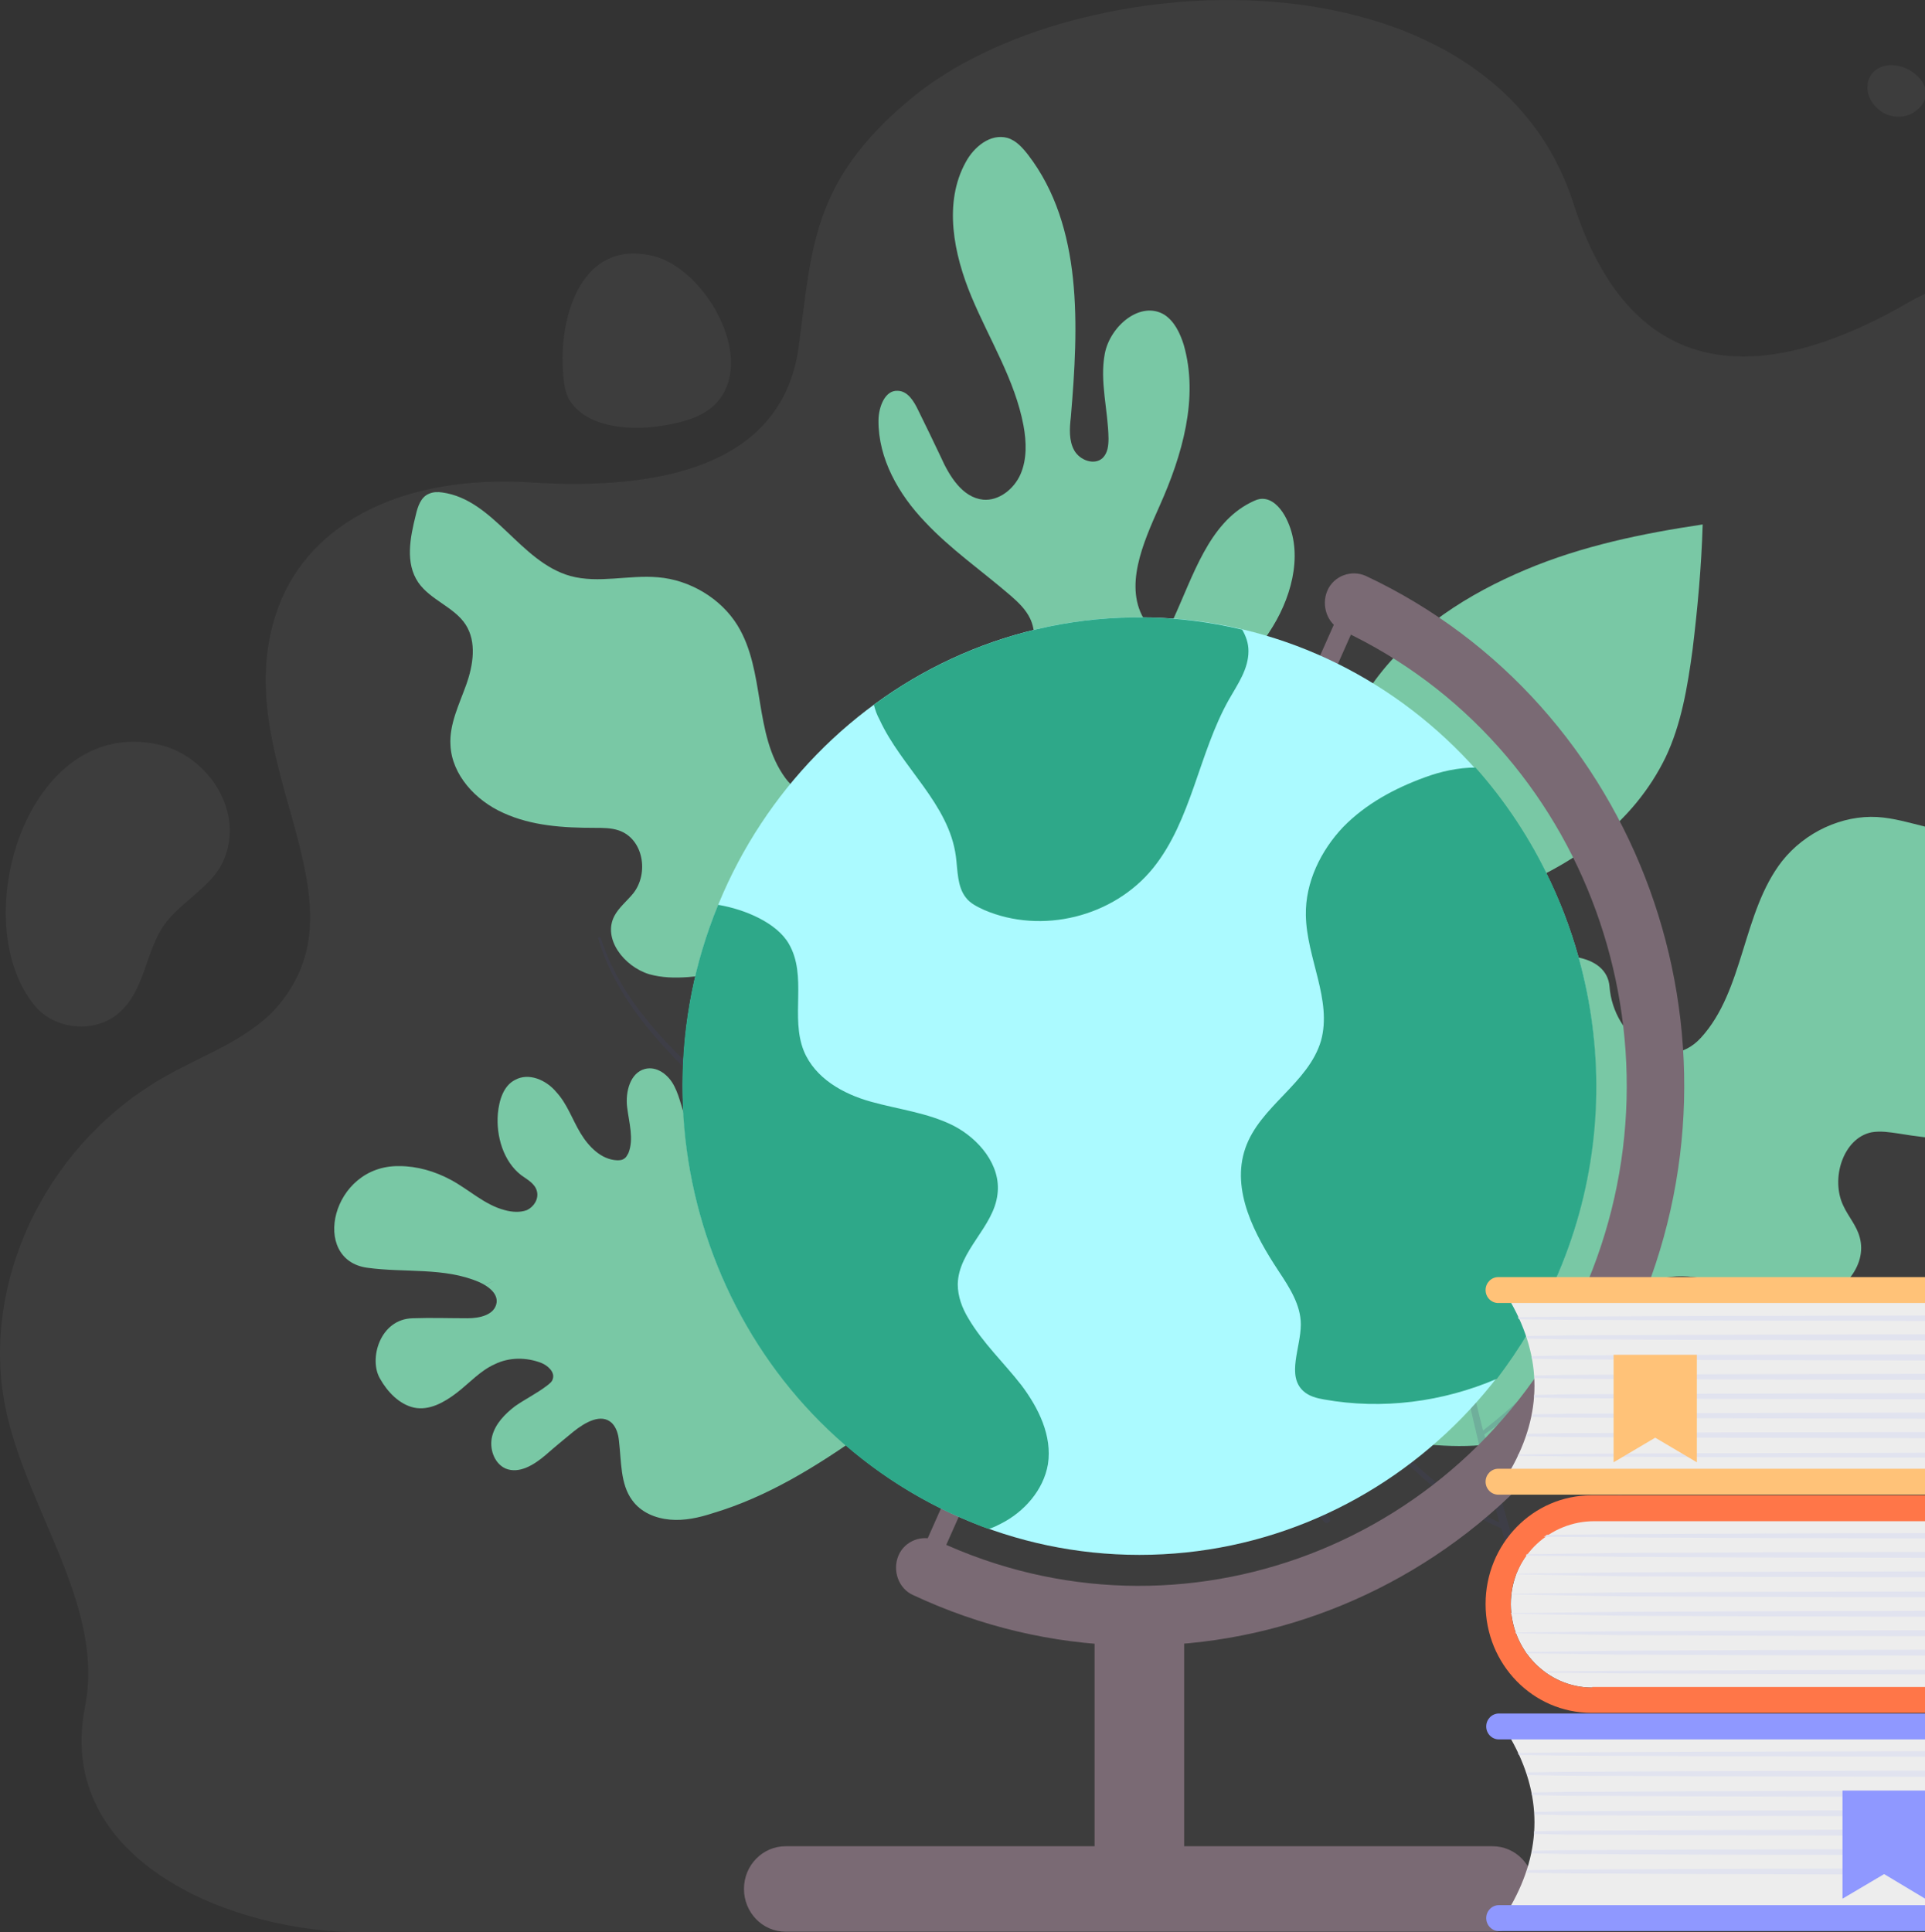<svg width="274" height="275" viewBox="0 0 274 275" fill="none" xmlns="http://www.w3.org/2000/svg">
<rect x="0" y="0" width="274" height="275" fill="#333333" stroke="none"/>
<path opacity="0.05" d="M51.352 274.997C33.838 275.182 7.702 265.229 12.103 242.927C15.066 227.814 2.672 213.621 0.427 198.416C-2.178 180.906 7.342 162.29 23.599 153.167C29.347 149.942 36.173 147.638 40.125 142.477C52.43 126.81 31.772 107.273 39.676 86.262C44.257 74.189 57.639 67.554 75.512 68.66C93.835 69.858 111.438 66.356 113.684 49.307C115.57 35.576 115.39 25.899 129.581 14.103C153.113 -5.526 211.942 -8.106 223.887 28.756C227.39 39.446 237.27 62.854 271.669 43.04C298.434 27.558 361.844 45.437 341.546 90.04C333.552 107.642 349.27 113.263 373.61 122.387C391.842 129.206 407.111 163.212 369.748 192.426C364.359 196.573 376.933 208.461 382.142 212.792C412.141 237.674 383.939 274.352 355.737 274.997C355.737 274.997 68.866 274.813 51.352 274.997ZM92.847 36.405C82.877 34.101 79.734 44.699 80.093 52.348C80.183 53.823 80.272 55.389 80.901 56.679C81.889 58.523 83.865 59.721 85.841 60.274C89.074 61.195 92.667 61.011 95.99 60.274C98.146 59.813 100.301 59.076 101.828 57.509C107.936 51.242 100.301 38.064 92.847 36.405ZM272.478 15.947C271.579 16.592 270.322 16.776 269.244 16.499C268.705 16.407 268.077 16.131 267.628 15.762C264.394 13.366 265.652 8.85 269.783 9.311C273.017 9.68 276.16 13.458 272.478 15.947ZM370.197 98.887C371.275 100.454 372.083 102.389 371.454 104.14C371.005 105.43 369.838 106.352 368.67 106.905C366.155 108.103 363.101 107.826 360.497 106.72C357.892 105.707 355.647 103.956 353.491 102.113C352.503 101.283 351.605 100.454 351.066 99.348C350.707 98.518 350.617 97.597 350.617 96.767C350.527 95.201 350.707 93.634 351.156 92.16C351.785 90.224 352.952 88.473 354.12 86.907C355.916 84.511 358.521 81.654 361.934 82.207C364 82.575 364.449 83.773 364.539 85.709C364.539 87.828 364.089 89.856 364.898 91.975C365.796 94.74 368.58 96.583 370.197 98.887ZM16.863 144.228C13.54 147.085 7.881 146.624 5.007 143.214C-5.052 131.234 3.84 101.744 22.611 105.983C29.617 107.55 34.916 115.567 31.772 122.571C29.976 126.534 25.216 128.561 22.97 132.248C20.635 136.118 20.455 141.187 16.863 144.228Z" fill="white"/>
<path d="M176.497 169.622C176.497 165.291 173.715 161.605 172.458 157.458C162.136 121.425 146.338 145.201 148.402 124.374C150.108 107.417 126.411 99.215 124.436 106.588C122.91 112.486 115.37 115.711 111.78 110.735C107.202 104.468 108.997 95.529 104.958 88.986C102.624 85.207 98.226 82.535 93.648 82.166C89.519 81.798 85.21 83.088 81.171 81.982C73.99 79.954 70.31 71.108 62.949 70.094C62.321 70.002 61.693 70.002 61.064 70.278C59.898 70.739 59.449 72.121 59.179 73.319C58.372 76.545 57.654 80.139 59.538 82.903C61.244 85.392 64.655 86.405 66.271 88.894C67.886 91.382 67.348 94.7 66.36 97.464C65.373 100.229 63.937 103.086 64.116 106.035C64.296 110.274 67.707 113.96 71.656 115.711C75.695 117.554 80.184 117.831 84.672 117.831C85.838 117.831 87.005 117.831 88.083 118.199C91.583 119.397 92.391 124.282 90.147 127.138C89.249 128.244 88.083 129.166 87.454 130.364C85.749 133.589 88.801 137.552 92.391 138.658C95.981 139.672 99.841 138.842 103.611 138.382C107.381 137.921 111.6 138.013 114.383 140.409C117.883 143.542 117.524 148.887 119.589 153.127C121.743 157.642 126.68 160.407 131.707 161.605C136.733 162.803 141.939 162.619 147.145 162.895C158.007 163.448 168.868 165.844 178.203 171.189" fill="#79C8A5"/>
<path opacity="0.2" d="M85.161 133.577C88.033 143.622 96.919 152.1 104.908 158.736C113.346 165.74 122.771 171.545 132.285 177.075C152.212 188.686 173.037 199.469 188.476 216.61C188.925 217.071 189.643 216.425 189.194 215.965C175.64 199.653 156.341 189.239 137.851 178.826C128.515 173.481 119.091 168.136 110.473 161.685C100.779 154.496 89.11 145.097 85.52 133.485C85.43 133.301 85.071 133.393 85.161 133.577Z" fill="#444472"/>
<path d="M130.914 196.203C129.029 199.52 125.887 201.824 122.836 204.036C116.193 208.736 109.192 213.067 101.472 215.371C99.498 216.016 97.433 216.477 95.369 216.293C93.304 216.108 91.24 215.279 89.983 213.528C88.278 211.224 88.457 207.999 88.098 205.05C88.008 204.128 87.739 203.206 87.111 202.561C85.585 201.087 83.251 202.469 81.635 203.759C80.289 204.865 78.942 205.971 77.686 207.077C76.07 208.459 73.916 209.842 71.941 209.012C70.325 208.275 69.607 206.155 70.056 204.405C70.505 202.654 71.851 201.271 73.287 200.165C74.724 199.152 76.429 198.322 77.865 197.216C78.224 196.94 78.583 196.663 78.673 196.295C79.032 195.281 77.955 194.36 77.057 193.991C74.903 193.161 72.48 193.161 70.415 194.175C68.35 195.097 66.825 196.848 65.029 198.23C63.234 199.612 61.08 200.81 58.925 200.35C56.861 199.889 55.156 198.138 54.078 196.203C52.463 193.438 54.078 187.724 58.746 187.632C61.349 187.54 63.952 187.632 66.555 187.632C68.261 187.632 70.415 187.171 70.684 185.42C70.864 184.038 69.428 183.024 68.171 182.471C63.234 180.352 57.579 181.181 52.283 180.444C44.115 179.338 47.167 165.791 56.861 165.975C59.374 165.975 61.888 166.713 64.132 167.911C66.735 169.293 68.979 171.505 71.851 172.242C72.838 172.518 74.005 172.611 74.993 172.242C75.98 171.781 76.698 170.675 76.429 169.569C76.16 168.464 75.082 167.911 74.185 167.266C71.672 165.33 70.594 161.736 70.864 158.511C71.043 156.575 71.672 154.548 73.287 153.719C75.262 152.613 77.775 153.719 79.212 155.47C80.737 157.128 81.456 159.34 82.623 161.275C83.789 163.211 85.585 165.054 87.829 165.146C88.188 165.146 88.547 165.146 88.906 164.87C89.175 164.685 89.265 164.409 89.444 164.132C90.252 162.105 89.534 159.801 89.265 157.589C88.996 155.377 89.714 152.705 91.778 152.152C93.484 151.691 95.189 152.981 95.997 154.64C96.805 156.207 97.074 158.05 97.792 159.709C99.767 164.777 105.871 167.634 110.897 165.975C112.333 165.515 113.68 164.685 115.116 164.409C117.54 163.948 120.143 164.962 122.117 166.528C124.092 168.187 125.528 170.307 126.875 172.518C130.286 178.14 133.338 184.96 131.094 191.226" fill="#79C8A5"/>
<g opacity="0.41">
<path opacity="0.41" d="M67.273 183.156C67.543 183.064 67.812 183.064 68.081 182.971C67.812 183.064 67.543 183.064 67.273 183.156C67.273 183.156 67.273 183.064 67.273 183.156Z" fill="#444472"/>
<path opacity="0.41" d="M70.594 182.234C69.787 182.511 68.979 182.787 68.081 182.971C68.979 182.879 69.787 182.603 70.594 182.234Z" fill="#444472"/>
</g>
<path d="M160.715 207.271C161.505 202.053 165.251 198.042 167.307 193.256C185.32 151.432 198.023 183.196 199.666 157.588C201.032 136.675 228.314 131.112 229.092 140.402C229.641 147.752 237.234 153.042 242.103 147.71C248.276 140.968 247.985 129.845 253.648 122.576C256.93 118.425 262.205 115.996 267.227 116.29C271.8 116.574 276.239 118.975 280.831 118.338C289.007 117.189 294.657 107.098 302.859 107.259C303.56 107.237 304.276 107.345 304.841 107.8C306.027 108.637 306.296 110.375 306.354 111.944C306.631 115.913 306.788 120.489 304.139 123.51C301.839 126.225 297.948 126.841 295.718 129.613C293.417 132.328 293.457 136.458 293.94 140.008C294.494 143.615 295.497 147.232 294.831 150.794C293.829 155.842 289.493 159.73 284.74 161.175C280.059 162.676 275.006 162.124 270.246 161.338C269.011 161.164 267.705 160.933 266.389 161.162C262.332 161.995 260.524 167.8 262.384 171.638C263.071 173.128 264.248 174.426 264.698 176.076C265.903 180.324 261.865 184.568 257.777 185.143C253.634 185.79 249.649 183.989 245.67 182.778C241.691 181.566 237.127 180.822 233.647 183.29C229.219 186.401 228.597 193.043 225.628 197.679C222.453 202.735 216.547 205.243 210.846 205.69C205.215 206.194 199.527 205.13 193.885 204.454C182.182 203.351 171.856 202.536 160.715 207.271Z" fill="#79C8A5"/>
<path d="M148.11 204.452C156.623 195.124 165.226 185.797 171.866 174.978C182.509 157.651 187.613 136.866 186.432 116.397C186.27 114.183 185.486 111.32 183.331 111.302C182.344 111.293 181.532 111.839 180.809 112.478C178.911 114.029 177.191 115.765 175.74 117.688C174.741 119.062 173.472 120.618 171.858 120.42C170.692 120.318 169.892 119.297 169.362 118.279C166.708 113.372 168.285 107.119 171.195 102.443C174.105 97.768 178.265 93.933 181.176 89.165C184.087 84.397 185.574 78.143 182.83 73.328C182.122 72.124 181.053 71.009 179.707 70.997C179.079 70.992 178.538 71.264 177.997 71.535C172.049 74.526 169.834 81.972 167.002 88.123C166.727 88.766 166.273 89.499 165.642 89.77C164.652 90.13 163.671 89.293 163.049 88.458C159.857 83.638 162.691 77.303 165.067 71.978C168.267 64.817 170.667 56.636 168.484 49.06C167.959 47.397 167.164 45.731 165.736 44.797C162.341 42.741 158.003 46.39 157.253 50.347C156.503 54.303 157.727 58.369 157.784 62.424C157.776 63.438 157.678 64.451 156.954 65.182C155.778 66.278 153.719 65.523 152.923 64.134C152.126 62.745 152.23 60.995 152.423 59.337C153.514 46.444 154.167 32.257 146.35 22.053C145.551 21.033 144.661 20.011 143.408 19.632C140.99 18.966 138.64 20.882 137.456 23.084C134.267 28.863 135.734 36.156 138.288 42.26C140.842 48.364 144.476 54.109 145.681 60.57C146.111 62.878 146.181 65.367 145.266 67.479C144.351 69.591 142.183 71.323 139.94 71.12C136.981 70.818 135.12 67.761 133.886 64.986C132.827 62.765 131.767 60.544 130.707 58.415C130.09 57.12 129.204 55.638 127.768 55.626C125.973 55.518 125.056 57.907 125.041 59.842C124.997 65.279 127.918 70.372 131.657 74.275C135.305 78.177 139.769 81.256 143.869 84.793C144.939 85.723 146.008 86.746 146.626 88.042C147.42 89.707 147.314 91.734 146.94 93.574C146.014 97.16 143.745 100.274 140.588 102.091C138.243 103.453 135.545 104.075 133.467 105.809C129.943 108.636 129 114.249 131.482 118.141C133.609 121.569 137.636 123.078 141.49 123.756C145.345 124.434 149.385 124.376 153.145 125.606C154.846 126.173 156.545 126.925 157.521 128.408C158.94 130.54 158.558 133.393 157.552 135.689C155.998 139.178 153.191 142.103 149.769 143.548C146.616 144.904 143.113 145.151 139.873 146.229C136.633 147.215 133.295 149.399 132.459 152.801C131.252 157.768 135.885 162.139 140.354 164.481C144.824 166.73 150.105 168.619 152.222 173.245C153.723 176.391 153.243 180.165 152.587 183.569C151.181 191.022 148.879 198.191 145.771 205.077" fill="#79C8A5"/>
<path d="M227.636 119.434C231.496 116.393 234.817 112.431 237.061 107.823C239.305 103.123 240.203 97.778 240.921 92.433C241.639 86.535 242.178 80.637 242.357 74.647C233.74 75.937 225.213 77.688 217.134 81.097C209.056 84.507 201.247 89.391 195.771 96.764C186.346 109.482 186.705 126.254 186.705 126.254C186.705 126.254 206.722 135.654 227.636 119.434Z" fill="#79C8A5"/>
<g opacity="0.41">
<path opacity="0.41" d="M208.044 140.489C207.954 140.857 207.865 141.134 207.775 141.502C207.865 141.134 207.954 140.857 207.954 140.489C207.954 140.396 208.044 140.489 208.044 140.489Z" fill="#444472"/>
<path opacity="0.41" d="M206.698 144.636C207.057 143.622 207.416 142.608 207.775 141.502C207.506 142.608 207.147 143.622 206.698 144.636Z" fill="#444472"/>
<path opacity="0.47" d="M186.501 190.345C194.041 200.759 201.94 211.357 213.43 216.702C211.365 209.237 209.48 201.68 207.954 194.031C200.055 186.567 194.041 177.351 188.117 168.135C188.027 168.043 188.207 167.951 188.207 168.043C194.221 176.614 200.325 185 207.595 192.372C205.351 180.761 203.825 168.965 203.287 157.077C203.197 157.077 203.107 157.077 203.107 156.985C200.504 151.916 198.709 146.479 197.991 140.765C197.991 140.673 198.081 140.673 198.081 140.765C198.978 146.294 200.684 151.455 203.287 156.339C203.197 154.404 203.197 152.377 203.107 150.441C203.018 150.349 202.928 150.257 203.018 150.073L203.107 149.981C203.107 146.663 203.107 143.345 203.287 139.936C203.287 139.843 203.377 139.936 203.377 139.936C203.287 143.161 203.287 146.479 203.377 149.704C204.633 148.322 205.89 146.571 206.698 144.728C205.89 146.755 204.903 148.598 203.377 150.257C203.646 160.763 204.813 171.269 206.518 181.59C215.764 175.324 218.726 163.712 223.842 154.036C223.842 153.943 223.932 154.036 223.932 154.036C218.905 163.896 216.212 175.969 206.877 182.235C206.788 182.327 206.698 182.327 206.608 182.327C207.236 186.106 207.954 189.792 208.762 193.571C208.942 193.755 208.942 193.939 208.852 194.123C209.57 197.349 210.288 200.482 211.096 203.616C220.072 196.612 227.522 187.949 232.729 177.259C232.729 177.167 232.818 177.259 232.818 177.259C227.971 188.225 220.79 197.625 211.276 204.168C212.891 210.712 214.686 217.162 216.661 223.613C226.445 217.439 235.78 209.882 238.743 197.441C238.743 197.349 238.832 197.441 238.832 197.441C236.05 210.066 226.715 217.9 216.931 224.351C217.559 226.378 218.187 228.313 218.816 230.341C219.085 231.17 217.918 231.631 217.649 230.802C216.212 226.378 214.956 221.955 213.699 217.531C201.581 212.37 193.862 201.496 186.412 190.437C186.322 190.345 186.412 190.253 186.501 190.345Z" fill="#444472"/>
</g>
<path d="M191.436 85.357L130.427 222.594L132.958 223.781L193.967 86.544L191.436 85.357Z" fill="#7A6A74"/>
<path d="M129.952 227.023C127.887 226.102 126.99 223.521 127.887 221.402C128.785 219.282 131.298 218.361 133.363 219.282C168.19 235.594 209.39 219.835 225.278 184.078C241.166 148.322 225.817 106.022 190.989 89.71C188.925 88.789 188.027 86.209 188.925 84.089C189.822 81.969 192.336 81.048 194.4 81.969C233.267 100.216 250.501 147.492 232.728 187.488C214.956 227.668 168.908 245.27 129.952 227.023Z" fill="#7A6A74"/>
<path d="M162.176 221.31C198.068 221.31 227.163 191.438 227.163 154.589C227.163 117.739 198.068 87.867 162.176 87.867C126.285 87.867 97.189 117.739 97.189 154.589C97.189 191.438 126.285 221.31 162.176 221.31Z" fill="#ABFAFF"/>
<path d="M221.329 182.328C219.085 187.396 216.302 192.004 213.071 196.243C205.351 199.561 196.734 200.667 188.476 199.192C187.399 199.008 186.322 198.731 185.514 197.994C183.09 195.782 185.155 191.82 185.155 188.502C185.155 185.737 183.539 183.249 182.013 180.945C178.602 175.784 175.191 169.426 177.256 163.436C179.32 157.445 186.232 154.22 188.027 148.138C189.643 142.332 185.963 136.342 185.873 130.259C185.783 125.559 188.027 121.044 191.169 117.726C194.4 114.408 198.529 112.197 202.838 110.63C205.082 109.801 207.595 109.248 210.019 109.248C227.163 128.508 232.549 157.169 221.329 182.328ZM142.429 216.886C145.75 215.227 148.532 212.094 149.161 208.408C149.789 204.353 147.814 200.39 145.391 197.165C142.877 193.939 139.915 191.175 137.851 187.673C136.953 186.198 136.325 184.539 136.325 182.788C136.415 177.996 141.441 174.679 141.98 169.979C142.518 165.832 139.287 162.053 135.696 160.21C132.016 158.367 127.887 157.906 123.938 156.8C119.988 155.694 116.039 153.483 114.423 149.612C112.448 144.728 114.962 138.922 112.269 134.314C110.563 131.365 106.075 129.43 102.216 128.785C88.662 161.869 103.113 200.298 135.158 215.319C137.043 216.149 138.838 216.978 140.723 217.623C141.351 217.439 141.89 217.163 142.429 216.886ZM124.387 100.309C124.566 101.046 124.835 101.783 125.194 102.428C128.336 109.248 135.068 114.408 136.056 121.873C136.325 123.901 136.235 126.204 137.492 127.771C138.12 128.6 139.107 129.061 140.095 129.522C148.263 133.024 158.496 130.536 164.151 123.532C169.626 116.712 170.614 107.22 174.922 99.571C176.179 97.359 177.705 95.24 177.705 92.66C177.705 91.554 177.346 90.54 176.807 89.618C158.316 85.195 139.287 89.342 124.387 100.309Z" fill="#2EA889"/>
<path d="M168.549 232.645H155.803V263.794H168.549V232.645Z" fill="#7A6A74"/>
<path d="M212.532 274.944H111.82C108.499 274.944 105.896 272.18 105.896 268.862C105.896 265.452 108.589 262.78 111.82 262.78H212.442C215.764 262.78 218.367 265.544 218.367 268.862C218.456 272.18 215.764 274.944 212.532 274.944Z" fill="#7A6A74"/>
<path d="M350.585 209.145C356.958 209.145 362.164 203.8 362.164 197.257C362.164 190.714 356.958 185.369 350.585 185.369H215.046C219.534 193.294 219.534 201.22 215.046 209.145H350.585Z" fill="#EDEDED"/>
<path d="M350.585 209.145C357.138 209.145 362.434 203.524 362.164 196.704C361.895 190.345 356.509 185.461 350.316 185.461H213.25C212.263 185.461 211.455 184.631 211.455 183.618C211.455 182.604 212.263 181.775 213.25 181.775H350.585C358.933 181.775 365.665 188.686 365.665 197.257C365.665 205.827 358.933 212.739 350.585 212.739H213.25C212.263 212.739 211.455 211.91 211.455 210.896C211.455 209.882 212.263 209.053 213.25 209.053H350.585V209.145Z" fill="#FFC278"/>
<path d="M357.317 187.673L346.366 187.765L325.811 187.949L284.611 188.041L243.41 187.949L222.855 187.857L216.212 187.765C216.123 187.673 216.123 187.581 216.033 187.488L222.765 187.396L243.32 187.304L284.521 187.212L325.721 187.304L346.277 187.396L356.868 187.488C357.138 187.488 357.227 187.581 357.317 187.673ZM360.01 190.437C360.01 190.345 359.92 190.345 359.92 190.253L346.456 190.069L325.901 189.977L284.7 189.884L243.5 189.977L222.945 190.069L217.29 190.161C217.29 190.253 217.379 190.345 217.379 190.53L222.945 190.622L243.5 190.714L284.7 190.806L325.811 190.714L346.366 190.622L360.01 190.437ZM361.446 193.202C361.446 193.202 361.446 193.11 361.356 193.11L346.366 192.926L325.811 192.833L284.611 192.741L243.41 192.833L222.855 192.926L218.008 193.018C218.008 193.11 218.008 193.294 218.097 193.386L222.945 193.479L243.5 193.571L284.7 193.663L325.811 193.479L346.366 193.386L361.446 193.202ZM216.033 207.21L222.765 207.302L243.32 207.394L284.521 207.486L325.721 207.394L346.277 207.302L356.868 207.21C356.958 207.118 357.048 207.025 357.138 207.025L346.187 206.933L325.631 206.841L284.431 206.749L243.231 206.841L222.675 206.933L216.033 207.025C216.123 206.933 216.123 207.118 216.033 207.21ZM359.92 204.353C359.92 204.261 360.01 204.261 360.01 204.169L346.456 203.984L325.901 203.892L284.7 203.8L243.5 203.892L222.945 203.984L217.379 204.076C217.379 204.169 217.29 204.261 217.29 204.445L222.945 204.537L243.5 204.629L284.7 204.722L325.901 204.629L346.456 204.537L359.92 204.353ZM361.356 201.496C361.356 201.496 361.356 201.404 361.446 201.404L346.456 201.22L325.901 201.128L284.7 201.035L243.5 201.128L222.945 201.22L218.097 201.312C218.097 201.404 218.097 201.588 218.008 201.68L222.855 201.773L243.41 201.865L284.611 201.957L325.811 201.865L346.366 201.773L361.356 201.496ZM362.075 198.731V198.639L346.366 198.455L325.811 198.363L284.611 198.271L243.41 198.363L222.855 198.455L218.367 198.547C218.367 198.639 218.367 198.824 218.367 198.916L222.855 199.008L243.41 199.1L284.611 199.192L325.811 199.008L346.366 198.916L362.075 198.731ZM362.075 195.967V195.875L346.456 195.69L325.901 195.598L284.7 195.506L243.5 195.598L222.945 195.69L218.457 195.782C218.457 195.875 218.457 196.059 218.457 196.151L222.945 196.243L243.5 196.335L284.7 196.428L325.811 196.243L346.366 196.151L362.075 195.967Z" fill="#E1E3EF"/>
<path d="M229.677 208.131L235.601 204.629L241.525 208.131V192.833H229.677V208.131Z" fill="#FFC278"/>
<path d="M226.625 240.202C220.252 240.202 215.046 234.857 215.046 228.313C215.046 221.77 220.252 216.425 226.625 216.425H362.164C357.676 224.351 357.676 232.276 362.164 240.202H226.625Z" fill="#EDEDED"/>
<path d="M226.625 240.202C220.072 240.202 214.776 234.58 215.046 227.761C215.315 221.402 220.7 216.518 226.894 216.518H363.87C364.857 216.518 365.665 215.688 365.665 214.674C365.665 213.661 364.857 212.831 363.87 212.831H226.535C218.187 212.831 211.455 219.743 211.455 228.314C211.455 236.884 218.187 243.796 226.535 243.796H363.87C364.857 243.796 365.665 242.966 365.665 241.953C365.665 240.939 364.857 240.11 363.87 240.11H226.625V240.202Z" fill="#FF7648"/>
<path d="M220.162 218.453L230.754 218.361L251.309 218.268L292.51 218.176L333.71 218.268L354.265 218.361L360.997 218.453C360.908 218.545 360.908 218.637 360.818 218.729L354.176 218.821L333.62 218.914L292.42 219.006L251.219 218.914L230.664 218.821L219.713 218.729C219.983 218.637 220.072 218.545 220.162 218.453ZM230.754 221.586L251.309 221.678L292.51 221.77L333.71 221.678L354.265 221.586L359.831 221.494C359.831 221.402 359.92 221.31 359.92 221.125L354.265 221.033L333.71 220.941L292.51 220.849L251.309 220.941L230.754 221.033L217.29 221.217C217.29 221.31 217.2 221.31 217.2 221.402L230.754 221.586ZM230.754 224.351L251.309 224.443L292.51 224.535L333.71 224.443L354.265 224.351L359.113 224.259C359.113 224.166 359.113 223.982 359.202 223.89L354.355 223.798L333.8 223.706L292.599 223.613L251.399 223.706L230.844 223.798L215.854 223.982C215.854 223.982 215.853 224.074 215.764 224.074L230.754 224.351ZM360.997 237.898L354.355 237.806L333.8 237.713L292.599 237.621L251.399 237.713L230.844 237.806L219.893 237.898C219.983 237.99 220.072 238.082 220.162 238.082L230.754 238.174L251.309 238.266L292.51 238.358L333.71 238.266L354.265 238.174L360.997 238.082C361.087 238.174 361.087 237.99 360.997 237.898ZM230.754 235.502L251.309 235.594L292.51 235.686L333.71 235.594L354.265 235.502L359.92 235.409C359.92 235.317 359.831 235.225 359.831 235.041L354.265 234.949L333.71 234.857L292.51 234.764L251.309 234.857L230.754 234.949L217.2 235.133C217.2 235.225 217.29 235.225 217.29 235.317L230.754 235.502ZM230.754 232.737L251.309 232.829L292.51 232.921L333.71 232.829L354.265 232.737L359.113 232.645C359.113 232.553 359.113 232.368 359.023 232.276L354.176 232.184L333.62 232.092L292.42 232L251.219 232.092L230.664 232.184L215.674 232.368C215.674 232.368 215.674 232.46 215.764 232.46L230.754 232.737ZM230.754 229.972L251.309 230.064L292.51 230.157L333.71 230.064L354.265 229.972L358.753 229.88C358.753 229.788 358.753 229.604 358.753 229.511L354.265 229.419L333.71 229.327L292.51 229.235L251.309 229.327L230.754 229.419L215.046 229.604V229.696L230.754 229.972ZM230.754 227.208L251.309 227.3L292.51 227.392L333.71 227.3L354.265 227.208L358.753 227.115C358.753 227.023 358.753 226.839 358.753 226.747L354.265 226.655L333.71 226.562L292.51 226.47L251.309 226.562L230.754 226.655L215.135 226.839V226.931L230.754 227.208Z" fill="#E1E3EF"/>
<path d="M350.585 271.258C356.958 271.258 362.164 265.913 362.164 259.37C362.164 252.827 356.958 247.482 350.585 247.482H215.046C219.534 255.407 219.534 263.333 215.046 271.258H350.585Z" fill="#EDEDED"/>
<path d="M350.585 271.258C357.138 271.258 362.434 265.637 362.164 258.817C361.895 252.458 356.509 247.574 350.316 247.574H213.34C212.353 247.574 211.545 246.745 211.545 245.731C211.545 244.717 212.353 243.888 213.34 243.888H350.675C359.023 243.888 365.755 250.8 365.755 259.37C365.755 267.941 359.023 274.852 350.675 274.852H213.34C212.353 274.852 211.545 274.023 211.545 273.009C211.545 271.996 212.353 271.166 213.34 271.166H350.585V271.258Z" fill="#8F98FF"/>
<path d="M357.317 249.786L346.366 249.878L325.811 249.97L284.611 250.062L243.41 249.97L222.855 249.878L216.212 249.786C216.123 249.694 216.123 249.602 216.033 249.509L222.765 249.417L243.32 249.325L284.521 249.233L325.721 249.325L346.277 249.417L356.868 249.509C357.138 249.602 357.227 249.694 357.317 249.786ZM360.01 252.551C360.01 252.458 359.92 252.458 359.92 252.366L346.456 252.182L325.901 252.09L284.7 251.998L243.5 252.09L222.945 252.182L217.29 252.274C217.29 252.366 217.379 252.458 217.379 252.643L222.945 252.735L243.5 252.827L284.7 252.919L325.901 252.827L346.456 252.735L360.01 252.551ZM361.446 255.315C361.446 255.315 361.446 255.223 361.356 255.223L346.366 255.039L325.811 254.947L284.611 254.854L243.41 254.947L222.855 255.039L218.008 255.131C218.008 255.223 218.008 255.407 218.097 255.5L222.945 255.592L243.5 255.684L284.7 255.776L325.901 255.684L346.456 255.592L361.446 255.315ZM359.92 266.466C359.92 266.374 360.01 266.374 360.01 266.282L346.456 266.097L325.901 266.005L284.7 265.913L243.5 266.005L222.945 266.097L217.379 266.19C217.379 266.282 217.29 266.374 217.29 266.558L222.945 266.65L243.5 266.743L284.7 266.835L325.901 266.743L346.456 266.65L359.92 266.466ZM361.356 263.609C361.356 263.609 361.356 263.517 361.446 263.517L346.456 263.333L325.901 263.241L284.7 263.148L243.5 263.241L222.945 263.333L218.097 263.425C218.097 263.517 218.097 263.701 218.008 263.794L222.855 263.886L243.41 263.978L284.611 264.07L325.811 263.978L346.366 263.886L361.356 263.609ZM362.075 260.845V260.752L346.366 260.568L325.811 260.476L284.611 260.384L243.41 260.476L222.855 260.568L218.367 260.66C218.367 260.752 218.367 260.937 218.367 261.029L222.855 261.121L243.41 261.213L284.611 261.305L325.811 261.213L346.366 261.121L362.075 260.845ZM362.075 258.08V257.988L346.456 257.803L325.901 257.711L284.7 257.619L243.5 257.711L222.945 257.803L218.457 257.896C218.457 257.988 218.457 258.172 218.457 258.264L222.945 258.356L243.5 258.449L284.7 258.541L325.901 258.449L346.456 258.356L362.075 258.08Z" fill="#E1E3EF"/>
<path d="M262.26 270.244L268.184 266.742L274.019 270.244V254.854H262.26V270.244Z" fill="#8F98FF"/>
</svg>
